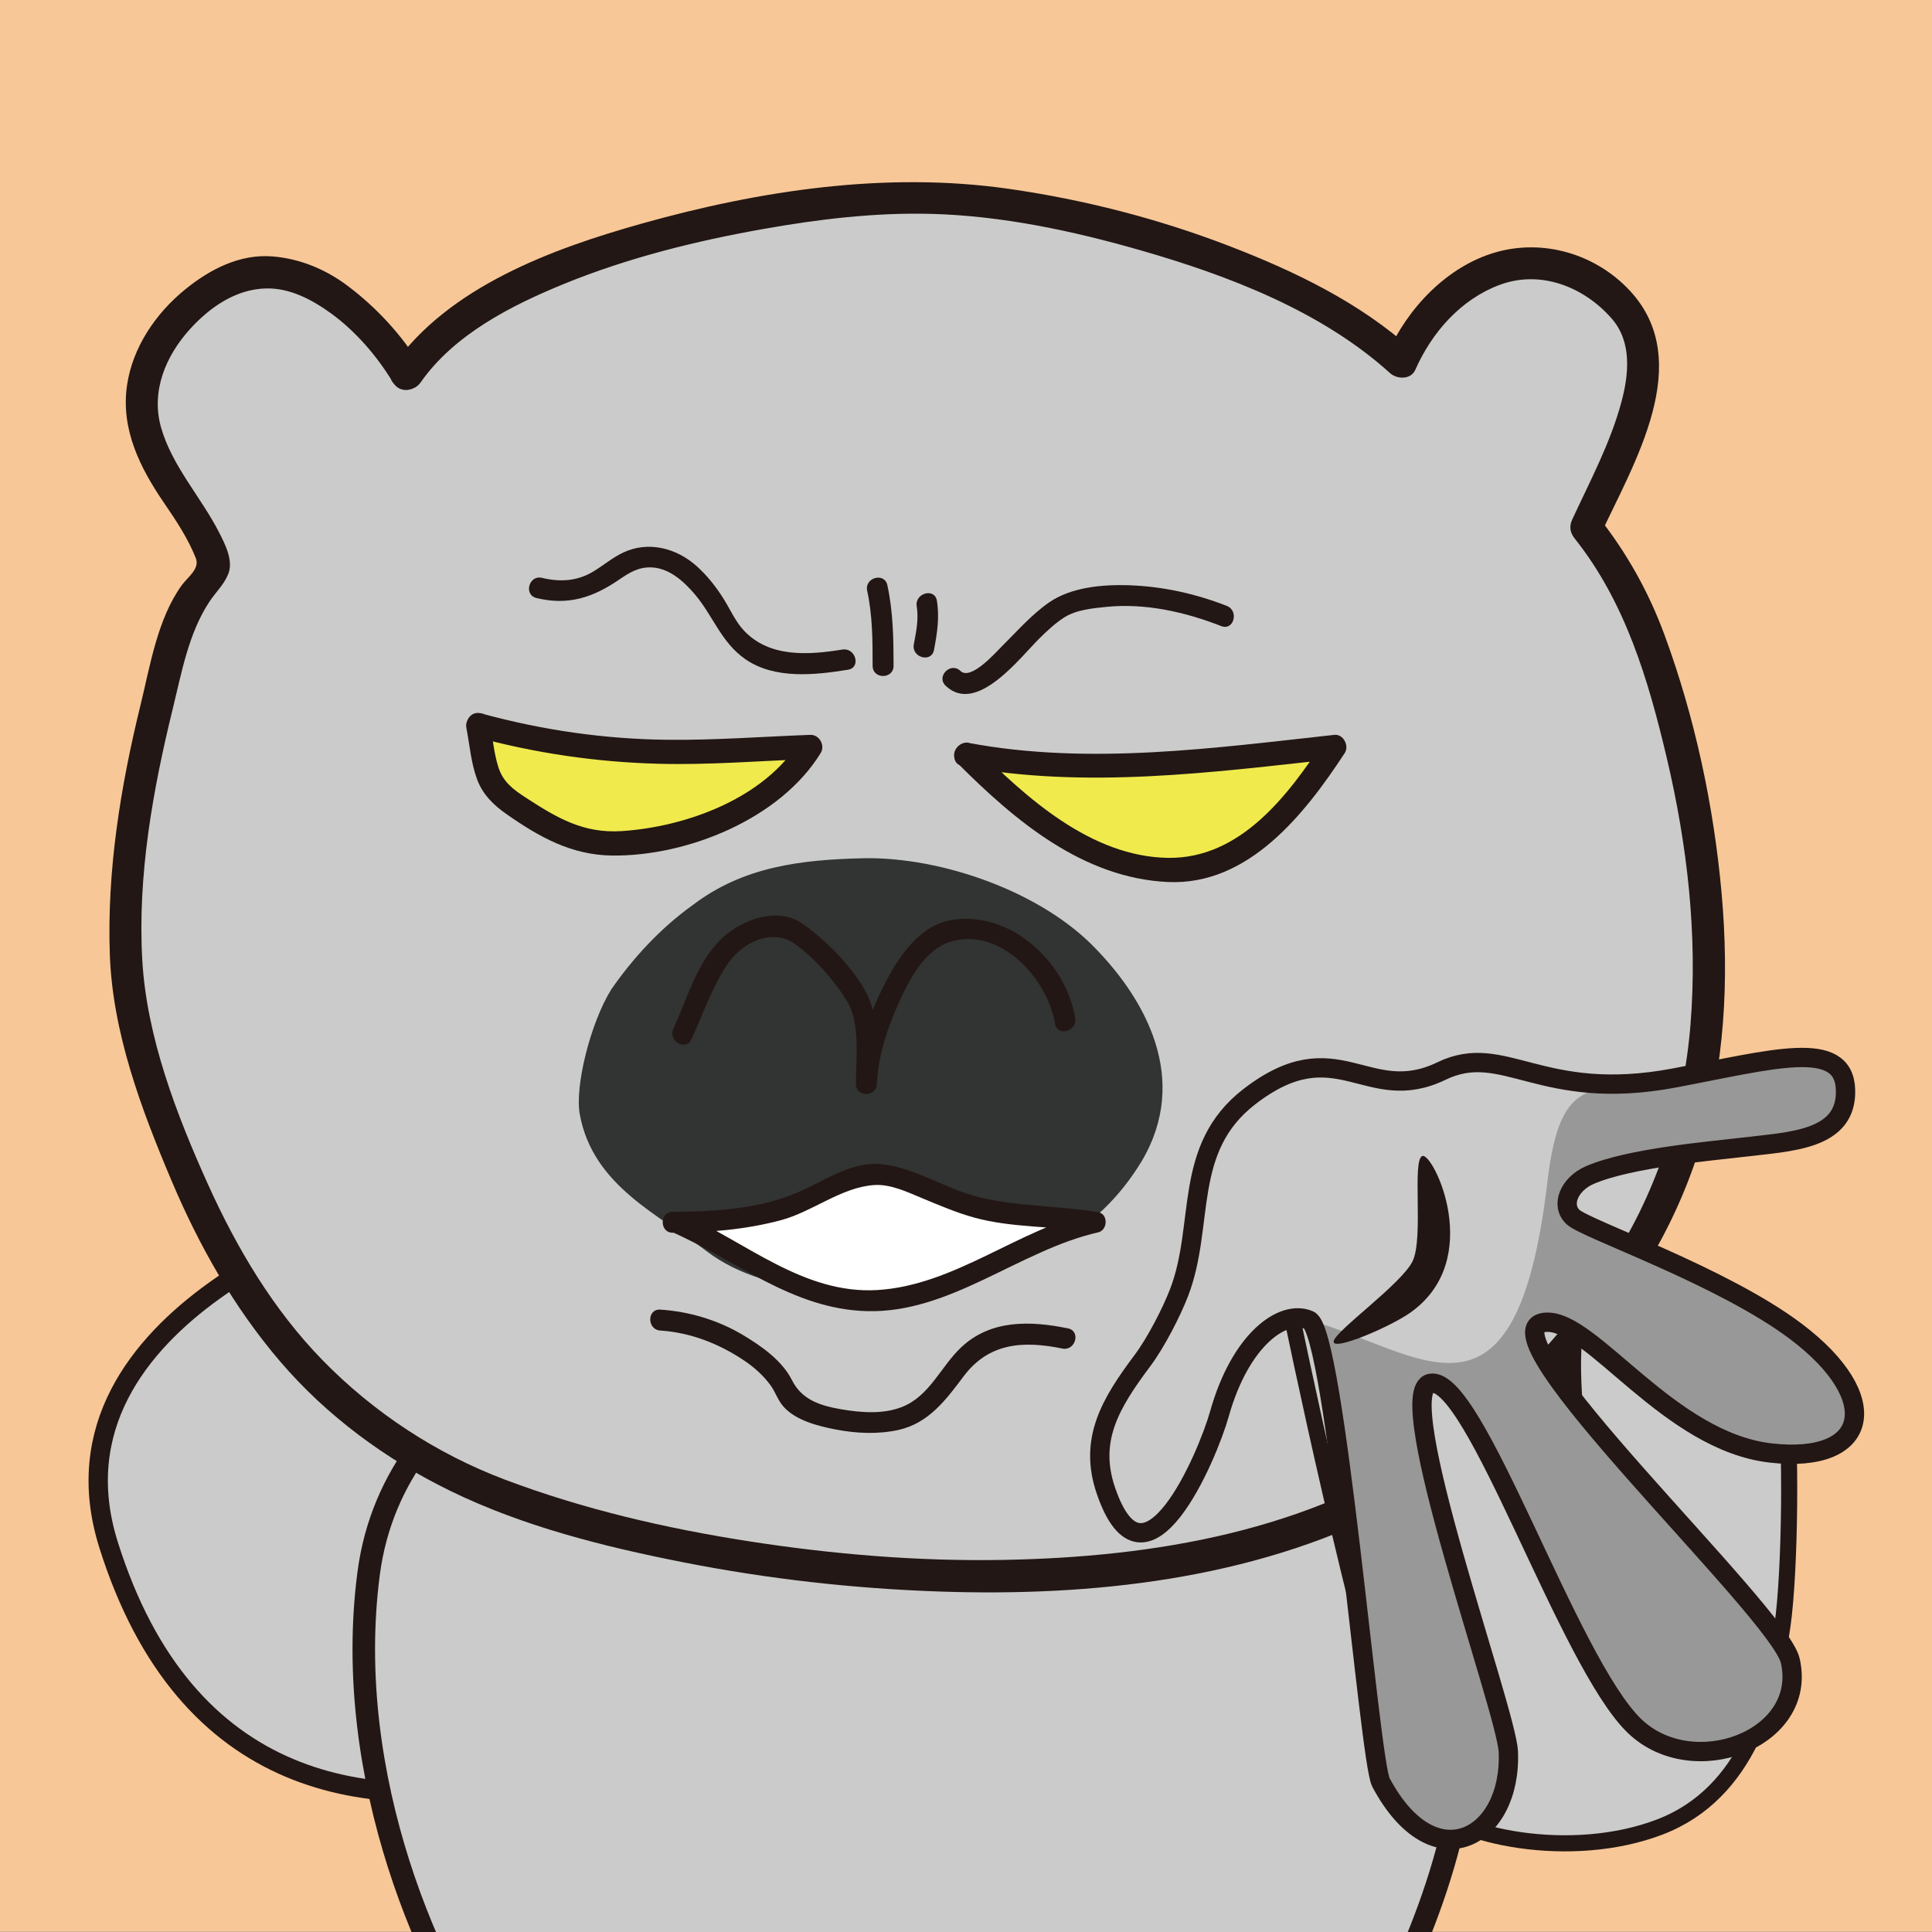 <svg version="1.1" id="レイヤー_1" xmlns="http://www.w3.org/2000/svg" xmlns:xlink="http://www.w3.org/1999/xlink" x="0px"
	 y="0px" width="600px" height="600px" viewBox="0 0 600 600" enable-background="new 0 0 600 600" xml:space="preserve">
<rect x="0" y="0" width="600" height="600" fill="#808080" stroke="none"/>
<g>
	<rect x="-0.481" y="-0.153" fill="#F8C797" width="600.941" height="600.072"/>

		<path fill="#CBCBCB" stroke="#221714" stroke-width="6" stroke-linecap="round" stroke-linejoin="round" stroke-miterlimit="10" d="
		M116.566,376.017c0,0-105.534,31.465-82.877,103.659c23.941,76.311,81.403,84.332,132.826,72.624
		c51.423-11.709,83.782-23.419,83.782-23.419l-15.596-7.77l10.522-12.106l-12.167-0.769l1.645-11.708c0,0-37.132-1.128-43.215-2.801
		c-28.491-7.834-48.603-39.774-48.603-39.774"/>

		<path fill="#CBCBCB" stroke="#221714" stroke-width="7" stroke-linecap="round" stroke-linejoin="round" stroke-miterlimit="10" d="
		M194.072,408.017c0,0-71.417,17.564-79.611,80.785c-8.198,63.216,19.218,125.453,41.979,155.511
		c18.527,24.462,22.246,30.735,22.246,30.735s-13.573,8.439-14.104,13.291c-0.531,4.854,38.803,0.463,64.853-1.881
		c26.048-2.338,44.082-0.583,47.011-9.071c2.925-8.489-12.761-36-12.761-36s14.049-11.709,21.071-11.709
		c7.023,0,24.587,10.537,24.587,10.537s-15.904,33.952-8.88,39.805c7.022,5.855,100.832,11.491,112.535,6.942
		c11.711-4.556-10.114-18.65-10.114-18.65s71.976-93.21,47.581-170.145c-15.217-48.004-74.927-81.951-74.927-81.951L194.072,408.017
		z"/>
	<g>
		<g>
			<path fill="#CBCBCB" d="M126.336,116.205c26.537-38.709,118.71-54.85,158.521-54.85c42.22,0,116.584,20.012,150.363,50.978
				c8.776-20.753,33.803-40.025,57.917-25.811c29.561,17.421,15.471,42.739-0.513,77.253c14.802,18.398,21.33,36.649,28.567,65.034
				c15.685,63.226,15.028,126.943-24.776,177.263c-43.429,58.064-98.922,78.705-166.474,82.577
				c-53.081,3.869-128.959-5.704-179.622-26.345c-60.317-25.806-86.975-73.005-106.279-136.229
				c-9.649-28.389-3.616-69.675,2.414-98.06c3.619-12.904,6.214-28.642,12.065-39.999c5.684-11.033,11.712-8.577,4.471-21.479
				c-2.412-6.451-7.842-12.263-11.461-18.714c-14.477-21.936-6.501-41.78,10.859-55.493
				C96.097,65.703,126.336,116.205,126.336,116.205z"/>
			<g>
				<path fill="#221714" d="M130.654,118.729c10.385-14.846,28.183-23.893,44.519-30.565c19.796-8.085,40.783-13.3,61.799-17.036
					c17.144-3.047,34.734-5.164,52.175-4.708c21.996,0.575,43.967,5.261,65.047,11.309c27.222,7.811,56.191,18.861,77.49,38.139
					c2.156,1.952,6.486,2.096,7.853-1.012c5.078-11.555,14.081-21.847,26.112-26.358c12.764-4.786,26.291,0.552,34.931,10.499
					c6.297,7.25,5.26,17.315,2.955,25.888c-3.404,12.665-9.735,24.528-15.229,36.367c-1.046,2.253-0.746,4.139,0.782,6.059
					c15.652,19.677,22.796,43.755,28.495,67.864c6.424,27.172,9.667,55.197,7.409,83.097c-2.188,27.049-10.873,53.18-25.943,75.773
					c-14.029,21.034-32.173,39.965-52.993,54.327c-39.345,27.143-87.512,35.212-134.425,36.069
					c-26.468,0.482-53.048-1.736-79.189-5.803c-25.665-3.992-51.223-9.924-75.557-19.096c-21.325-8.037-40.847-20.853-56.744-37.155
					c-15.271-15.661-26.554-34.669-35.516-54.507c-9.818-21.733-19.096-45.856-20.443-69.826
					c-1.475-26.244,3.268-52.639,9.487-78.009c2.745-11.197,4.909-23.436,11.378-33.2c1.957-2.953,4.418-5.161,5.802-8.49
					c1.714-4.125-0.865-9.168-2.672-12.744c-5.609-11.102-14.743-20.792-18.169-32.892c-3.196-11.287,1.515-22.306,9.087-30.614
					c6.13-6.725,14.148-12.298,23.497-12.529c7.503-0.185,14.432,3.542,20.327,7.83c7.564,5.5,14.271,13.305,19.099,21.321
					c3.322,5.515,11.971,0.492,8.635-5.047c-5.79-9.612-13.751-18.186-22.687-24.909c-6.828-5.137-14.823-8.456-23.357-9.139
					c-10.125-0.81-19.352,3.978-26.982,10.15c-9.237,7.471-16.486,18.077-18.191,29.977c-1.942,13.558,4.038,25.505,11.488,36.396
					c3.748,5.478,7.433,10.989,9.889,17.198c1.311,3.314-2.544,5.864-4.401,8.444c-7.532,10.462-9.776,24.941-12.776,37.179
					c-6.188,25.244-10.457,51.414-9.527,77.491c0.867,24.309,9.753,47.949,19.142,70.149c8.577,20.281,19.411,39.437,33.764,56.211
					c14.503,16.949,32.773,30.369,52.761,40.142c22.62,11.06,47.729,17.341,72.321,22.196c26.317,5.196,53.143,8.206,79.95,9.107
					c47.091,1.584,96.344-3.779,138.862-25.277c21.261-10.749,40.121-25.895,56.062-43.527
					c18.042-19.961,32.544-42.504,40.663-68.269c8.091-25.677,9.406-53.188,7.02-79.851c-2.429-27.13-8.326-54.688-17.759-80.261
					c-4.951-13.421-11.834-25.659-20.735-36.849c0.261,2.02,0.521,4.04,0.782,6.059c10.338-22.279,29.831-53.969,9.163-76.089
					c-10.622-11.368-26.859-16.143-41.759-11.806c-15.02,4.372-27.284,17.391-33.443,31.405c2.617-0.337,5.235-0.675,7.853-1.012
					c-16.34-14.79-36.628-24.543-57.025-32.401c-22.007-8.478-45.143-14.417-68.482-17.755c-38.04-5.44-77.198,0.475-113.957,10.802
					c-27.756,7.798-60.045,19.615-77.271,44.239C118.312,118.98,126.987,123.97,130.654,118.729z"/>
			</g>
		</g>
		<g>
			<path fill="#323333" d="M180.046,345.994c-1.563-8.718,3.351-28.39,9.785-38.714c6.836-9.891,15.492-19.194,25.144-26.079
				c15.682-12.041,33.631-14.235,53.337-14.669c24.126-0.427,55.492,10.459,72.382,28.523
				c14.478,15.056,29.147,39.761,13.865,65.567c-14.071,23.226-35.384,32.26-60.312,37.414c-22.118,4.729-55.09,5.592-74.793-9.459
				C204.976,377.396,184.058,368.362,180.046,345.994z"/>
		</g>
		<g>
			<g>
				<path fill="#221714" d="M214.732,322.775c3.647-7.911,6.429-16.352,11.372-23.591c4.484-6.568,13.821-11.062,20.835-6.004
					c6.172,4.451,12.047,11.181,16.06,17.629c4.242,6.815,2.83,18.109,2.821,25.808c-0.005,4.209,6.32,4.169,6.5,0
					c0.362-8.415,3.155-16.908,6.522-24.562c3.164-7.192,8.136-17.041,16.238-19.569c15.393-4.803,30.208,11.273,32.573,25.439
					c0.689,4.127,6.952,2.371,6.268-1.729c-2.924-17.512-19.972-33.233-38.002-30.554c-10.217,1.519-16.667,11.231-21.047,19.69
					c-4.918,9.498-8.589,20.537-9.052,31.285c2.167,0,4.333,0,6.5,0c0.011-9.176,1.038-20.822-3.708-29.088
					c-4.494-7.828-11.909-15.287-19.176-20.527c-7.609-5.487-18.514-1.666-24.857,4.054c-7.986,7.202-11.102,18.987-15.459,28.438
					C207.378,323.273,212.979,326.578,214.732,322.775L214.732,322.775z"/>
			</g>
		</g>
		<g>
			<g>
				<path fill="#221714" d="M205.067,413.214c9.47,0.62,18.334,4.121,26.163,9.396c3.018,2.033,5.871,4.6,8.026,7.544
					c1.592,2.175,2.268,4.674,4.091,6.713c3.847,4.304,10.693,5.998,16.093,7.054c6.402,1.252,13.24,1.573,19.637,0.147
					c9.353-2.085,14.769-9.425,20.178-16.633c7.82-10.422,18.442-11.128,30.668-8.633c4.092,0.835,5.834-5.43,1.729-6.268
					c-11.71-2.39-23.995-2.771-33.19,5.933c-6.419,6.076-9.717,15.122-18.462,18.524c-5.851,2.276-12.784,1.703-18.831,0.661
					c-6.527-1.126-12.18-2.969-15.217-9.032c-3.055-6.099-9.514-10.607-15.187-14.002c-7.766-4.647-16.693-7.315-25.697-7.905
					C200.88,406.439,200.907,412.941,205.067,413.214L205.067,413.214z"/>
			</g>
		</g>
	</g>
	<g>
		<path fill="#F0EA4D" d="M148.47,225.18c43.434,12.1,75.562,7.764,103.163,6.787c-10.859,18.39-39.504,29.167-59.729,29.942
			c-14.93,0.571-21.264-5.023-30.313-10.83C149.825,244.302,151.183,238.73,148.47,225.18"/>
		<g>
			<path fill="#221714" d="M147.473,228.796c18.636,5.108,37.706,7.885,57.019,8.4c15.737,0.419,31.428-0.897,47.141-1.479
				c-1.08-1.881-2.159-3.762-3.238-5.643c-10.964,17.862-35.285,26.721-55.315,28.029c-11.884,0.775-20.036-4.07-29.597-10.262
				c-3.951-2.559-7.183-4.878-8.682-9.513c-1.466-4.531-1.811-9.484-2.714-14.146c-0.92-4.745-8.148-2.73-7.232,1.994
				c1.025,5.289,1.437,10.849,3.334,15.923c1.74,4.654,5.106,7.931,9.104,10.727c10.165,7.11,20.156,12.737,32.861,12.871
				c23.351,0.245,52.173-11.401,64.718-31.839c1.457-2.373-0.411-5.748-3.238-5.643c-14.725,0.546-29.411,1.681-44.157,1.534
				c-19.655-0.196-39.058-2.992-58.009-8.187C144.794,220.283,142.814,227.519,147.473,228.796L147.473,228.796z"/>
		</g>
	</g>
	<g>
		<path fill="#F0EA4D" d="M300.045,234.375c35.293,6.776,79.049,1.462,114.343-2.409c-10.727,16.444-27.005,38.208-50.09,38.223
			C338.053,270.204,315.43,249.862,300.045,234.375"/>
		<g>
			<path fill="#221714" d="M299.048,237.991c38.041,7.085,77.271,1.907,115.34-2.275c-1.079-1.881-2.159-3.762-3.238-5.643
				c-11.134,16.996-25.997,36.675-48.422,36.342c-23.923-0.355-44.147-18.755-60.031-34.692c-3.417-3.429-8.72,1.875-5.303,5.304
				c17.786,17.845,38.977,35.691,65.334,36.889c25.08,1.14,42.56-21.222,54.898-40.057c1.456-2.223-0.422-5.952-3.238-5.643
				c-37.292,4.097-76.073,9.485-113.346,2.542C296.315,229.878,294.297,237.106,299.048,237.991L299.048,237.991z"/>
		</g>
	</g>
	<g>
		<g>
			<path fill="#221714" d="M166.608,185.726c9.866,2.391,17.558-0.159,25.688-5.733c3.166-2.171,6.01-3.92,9.954-3.785
				c5.57,0.191,10.115,4.336,13.509,8.329c5.719,6.726,8.192,14.964,15.731,20.188c9.087,6.297,21.627,4.92,31.864,3.263
				c4.13-0.668,2.372-6.932-1.728-6.268c-10.542,1.707-22.566,2.568-30.54-5.833c-2.679-2.822-4.347-6.697-6.402-9.972
				c-2.327-3.708-5.068-7.182-8.335-10.102c-6.297-5.629-14.984-7.876-22.775-4.234c-3.337,1.56-6.219,4.061-9.375,5.944
				c-4.995,2.982-10.28,3.288-15.863,1.936C164.263,178.471,162.536,184.739,166.608,185.726L166.608,185.726z"/>
		</g>
	</g>
	<g>
		<g>
			<path fill="#221714" d="M380.997,188.169c-9.776-3.82-19.992-6.074-30.494-6.417c-8.127-0.265-17.902,0.595-24.762,5.38
				c-5.44,3.794-9.906,8.944-14.593,13.585c-1.995,1.976-9.653,10.737-12.877,7.645c-3.023-2.9-7.626,1.69-4.596,4.597
				c9.617,9.224,23.195-8.871,29.177-14.753c2.366-2.327,4.804-4.614,7.597-6.421c3.723-2.409,8.969-2.899,13.247-3.322
				c12.083-1.196,24.373,1.599,35.572,5.975C383.178,195.965,384.855,189.677,380.997,188.169L380.997,188.169z"/>
		</g>
	</g>
	<g>
		<g>
			<path fill="#221714" d="M269.31,183.456c1.672,7.694,1.69,15.496,1.693,23.333c0.001,4.191,6.501,4.192,6.5,0
				c-0.003-8.426-0.128-16.794-1.925-25.061C274.688,177.632,268.422,179.37,269.31,183.456L269.31,183.456z"/>
		</g>
	</g>
	<g>
		<g>
			<path fill="#221714" d="M284.694,188.294c0.653,4-0.164,7.901-0.903,11.825c-0.772,4.096,5.491,5.844,6.268,1.728
				c0.975-5.169,1.761-10.033,0.903-15.28C290.288,182.438,284.024,184.195,284.694,188.294L284.694,188.294z"/>
		</g>
	</g>
	<g>
		<path fill="#FFFFFF" d="M208.956,379.59c11.766,0,24.437-0.97,36.197-4.84c11.765-3.874,19.005-11.617,30.77-9.678
			c9.049,1.933,19.908,8.708,30.767,10.643c10.86,1.937,22.625,1.937,33.483,3.875c-22.623,4.84-43.438,22.262-66.059,24.195
			c-26.246,1.938-41.629-14.52-64.253-24.195"/>
		<g>
			<path fill="#221714" d="M208.956,382.84c11.303-0.048,22.553-0.972,33.507-3.88c9.863-2.619,18.63-10.152,28.875-10.926
				c5.259-0.396,10.594,2.235,15.331,4.196c5.24,2.168,10.421,4.39,15.899,5.902c11.854,3.274,24.655,2.559,36.739,4.591
				c0-2.089,0-4.179,0-6.268c-23.133,5.253-42.804,22.745-66.855,24.178c-23.025,1.372-41.033-15.149-60.952-23.851
				c-3.801-1.66-7.114,3.938-3.28,5.613c20.4,8.91,37.764,24.17,60.996,24.791c26.023,0.696,47.276-18.891,71.82-24.464
				c3.015-0.685,3.208-5.728,0-6.268c-12.156-2.045-24.737-1.71-36.739-4.591c-10.292-2.471-19.384-8.87-29.952-10.249
				c-9.785-1.276-18.429,5.264-26.953,8.857c-11.96,5.042-25.625,5.812-38.436,5.866
				C204.765,376.357,204.763,382.857,208.956,382.84L208.956,382.84z"/>
		</g>
	</g>
	<g>
		<path fill="#CBCBCB" stroke="#221714" stroke-width="5" stroke-miterlimit="10" d="M553.557,504.89
			c2.418-16.961,2.872-57.566,0.653-74.894c-2.08-16.229-30.974-59.039-63.29-20.686c-8.754,10.388,9.45,101.252,4.132,100.245
			c-31.294-5.921-22.183-188.718-74.732-165.427c-40.484,17.945-21.667,52.475-18.155,69.29
			c3.507,16.817,28.346,133.684,39.086,145.457c10.738,11.77,46.896,19.03,74.318,8.476C542.986,556.8,550.4,527.015,553.557,504.89
			z"/>
		<g>
			<path fill="#CBCBCB" stroke="#221714" stroke-width="2" stroke-miterlimit="10" d="M387.993,340.58
				c-20.884,16.119-13.701,39.71-21.812,60.822c-2.293,5.964-7.103,15.43-11.43,21.208c-9.915,13.238-16.663,24.546-11.325,40.252
				c12.071,35.541,31.625-10.733,35.271-23.739c6.499-23.146,19.75-32.656,27.853-29.133c8.104,3.52,18.7,136.776,22.313,143.559
				c16.49,30.933,40.721,17.203,39.559-9.561c-0.553-12.734-36.657-111.773-24.199-114.371
				c13.692-2.861,42.714,86.459,63.368,106.379c18.168,17.526,53.929,4.084,48.397-20.229
				c-3.503-15.415-98.793-103.973-75.782-105.132c14.115-0.711,38.054,36.977,69.697,40.603
				c30.765,3.522,35.321-16.993,7.892-37.709c-22.759-17.184-65.029-31.737-69.173-35.479c-4.143-3.737-1.22-10.371,5.058-13.099
				c12.414-5.393,37.592-7.45,47.546-8.66c14.667-1.783,32.513-2.061,31.914-17.962c-0.596-15.843-22.538-9.325-53.168-3.552
				c-41.542,7.831-52.853-11.561-72.316-2.157C424.48,343.819,415.312,319.482,387.993,340.58z"/>
			<path fill="#989898" d="M406.55,409.99c8.104,3.52,18.7,136.776,22.313,143.559c16.49,30.933,40.721,17.203,39.559-9.561
				c-0.553-12.734-36.657-111.773-24.199-114.371c13.692-2.861,42.714,86.459,63.368,106.379
				c18.168,17.526,53.929,4.084,48.397-20.229c-3.503-15.415-98.793-103.973-75.782-105.132
				c14.115-0.711,38.054,36.977,69.697,40.603c30.765,3.522,35.321-16.993,7.892-37.709c-22.759-17.184-65.029-31.737-69.173-35.479
				c-4.143-3.737-1.22-10.371,5.058-13.099c12.414-5.393,37.592-7.45,47.546-8.66c14.667-1.783,32.513-2.061,31.914-17.962
				c-0.596-15.843-22.573-9.495-53.168-3.552c-25.275,4.906-35.286-2.751-39.432,32.404
				C470.815,449.642,441.234,419.615,406.55,409.99z"/>
			<path fill="#211613" d="M438.645,391.78c3.588-7.113-0.246-31.718,3.108-32.779c3.35-1.065,19.653,32.365-3.966,48.787
				c-6.377,4.435-24.256,12.054-23.601,8.73C414.838,413.193,435.056,398.891,438.645,391.78z"/>
			<path fill="none" stroke="#221714" stroke-width="6" stroke-miterlimit="10" d="M387.993,340.58
				c-20.884,16.119-13.701,39.71-21.812,60.822c-2.293,5.964-7.103,15.43-11.43,21.208c-9.915,13.238-16.663,24.546-11.325,40.252
				c12.071,35.541,31.625-10.733,35.271-23.739c6.499-23.146,19.75-32.656,27.853-29.133c8.104,3.52,18.7,136.776,22.313,143.559
				c16.49,30.933,40.721,17.203,39.559-9.561c-0.553-12.734-36.657-111.773-24.199-114.371
				c13.692-2.861,42.714,86.459,63.368,106.379c18.168,17.526,53.929,4.084,48.397-20.229
				c-3.503-15.415-98.793-103.973-75.782-105.132c14.115-0.711,38.054,36.977,69.697,40.603
				c30.765,3.522,35.321-16.993,7.892-37.709c-22.759-17.184-65.029-31.737-69.173-35.479c-4.143-3.737-1.22-10.371,5.058-13.099
				c12.414-5.393,37.592-7.45,47.546-8.66c14.667-1.783,32.513-2.061,31.914-17.962c-0.596-15.843-22.538-9.325-53.168-3.552
				c-41.542,7.831-52.853-11.561-72.316-2.157C424.48,343.819,415.312,319.482,387.993,340.58z"/>
		</g>
	</g>
</g>
</svg>
